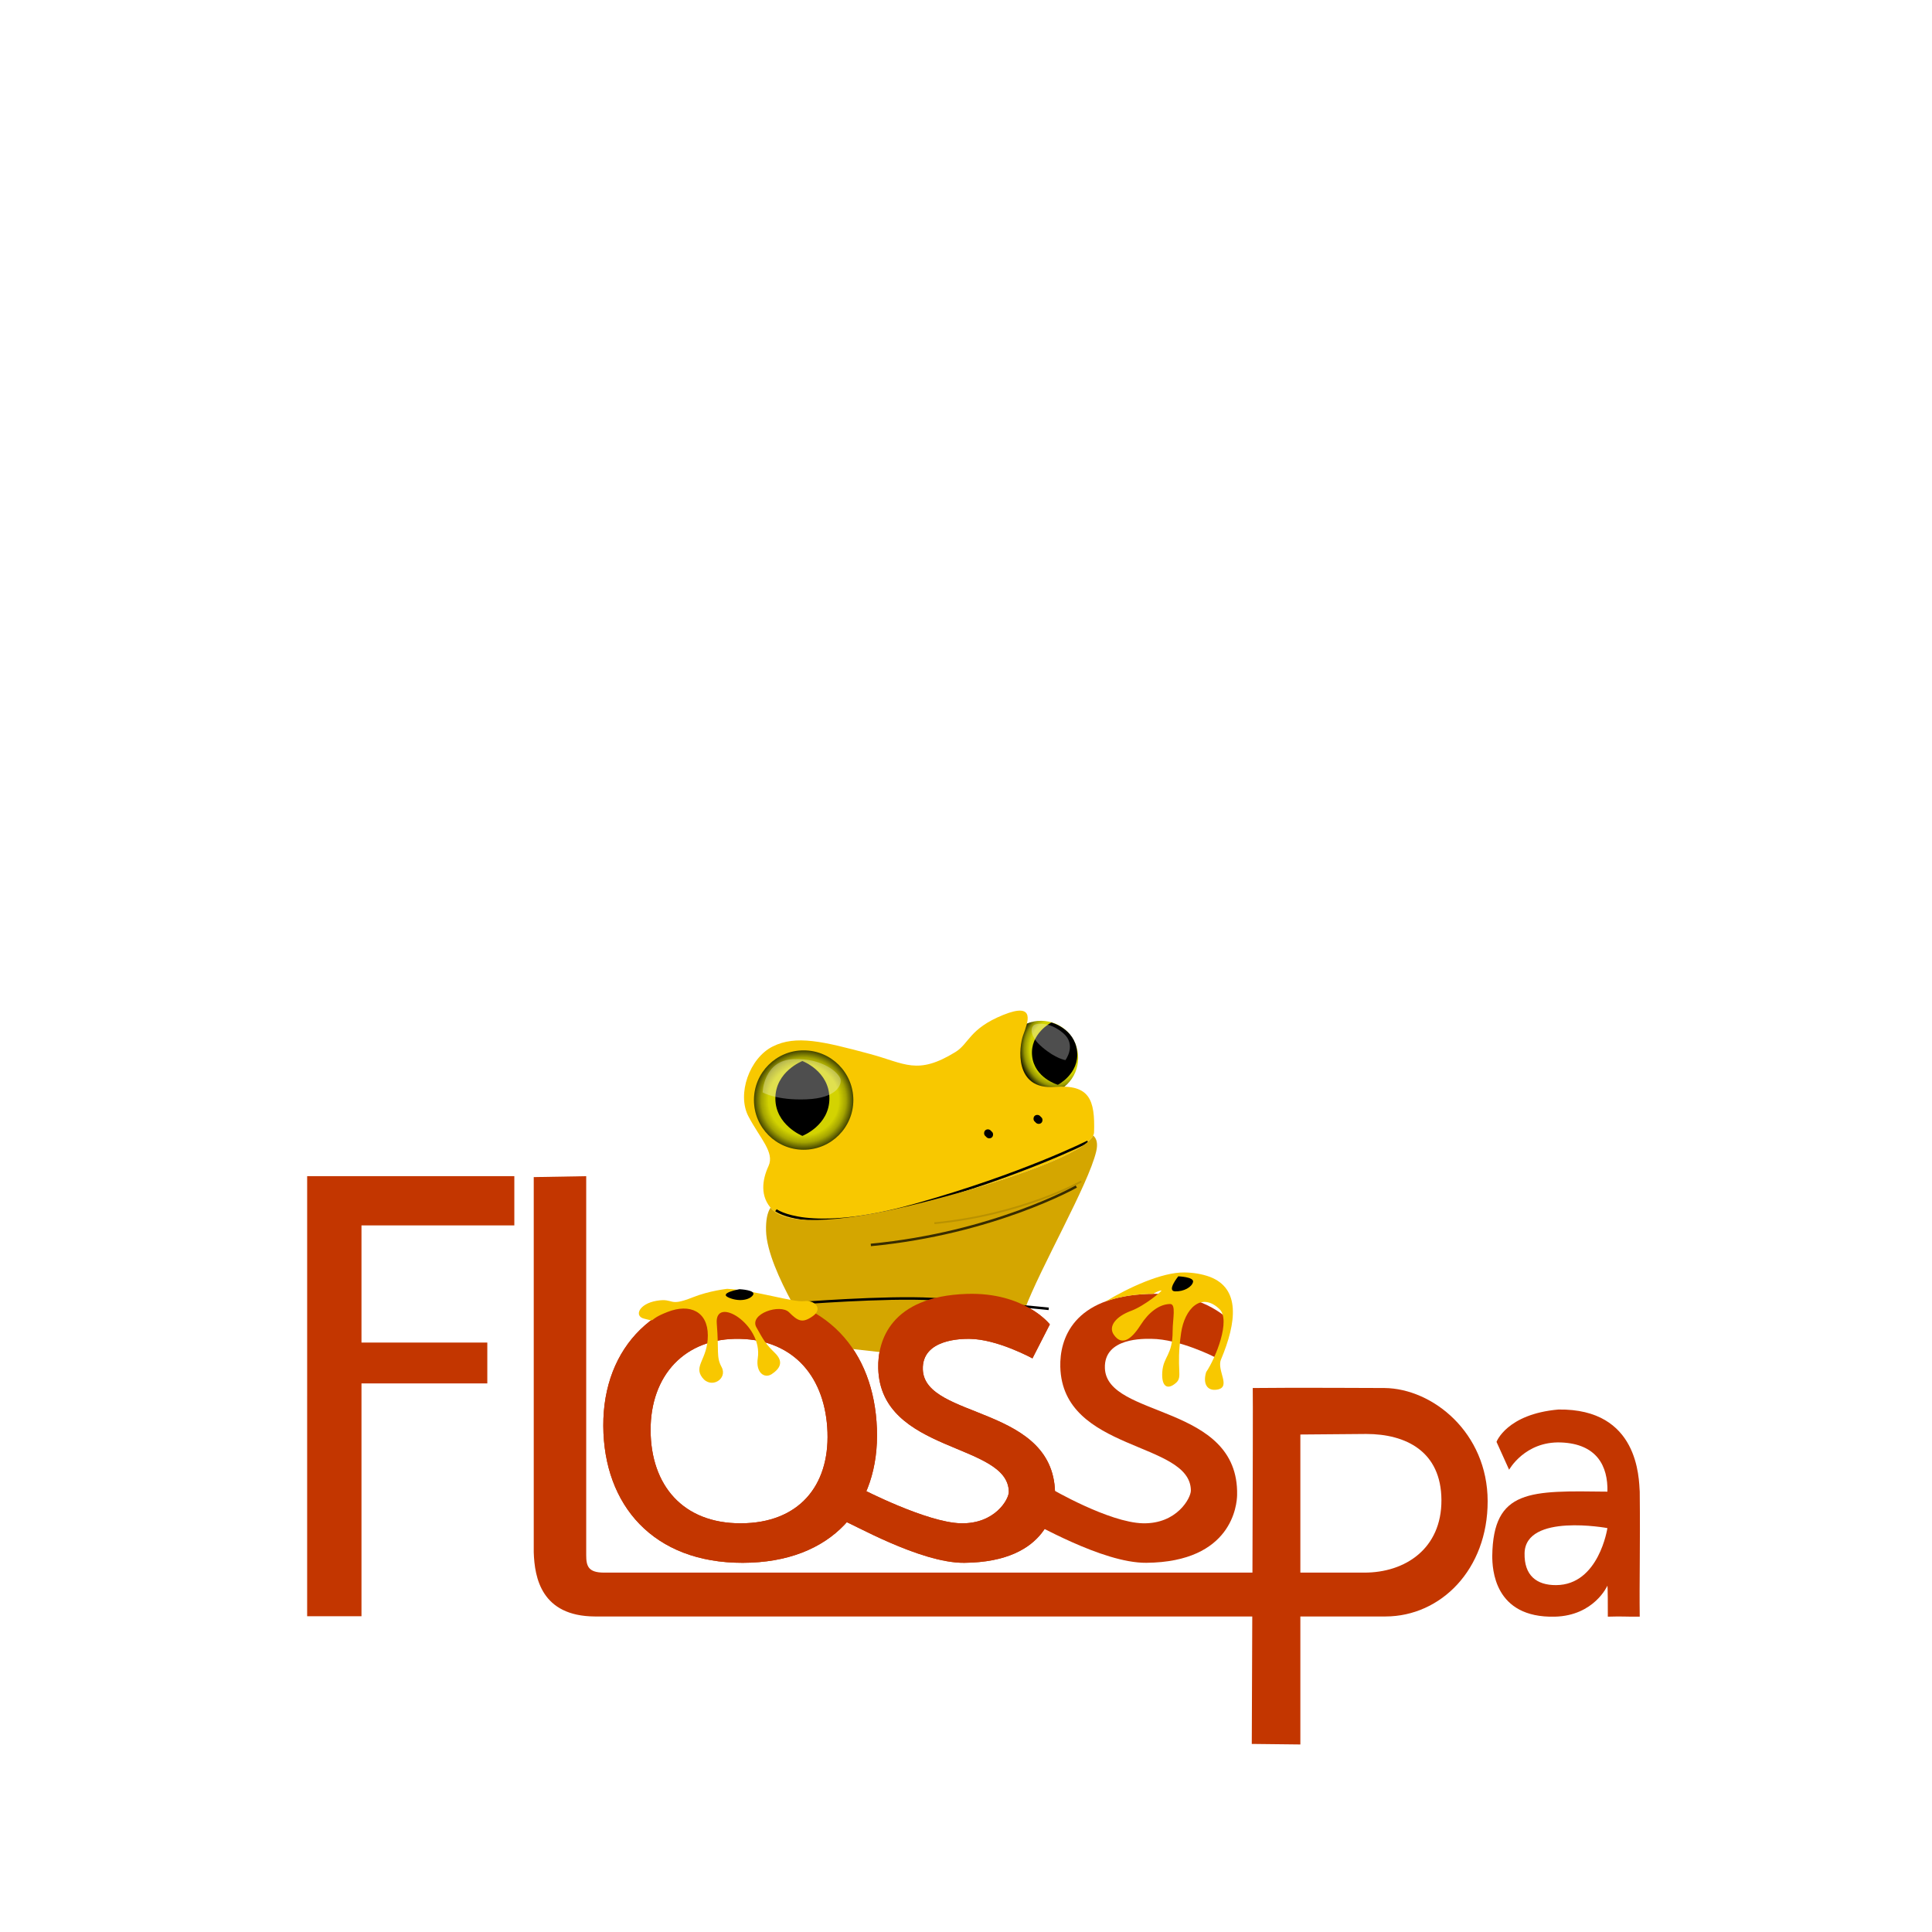 <?xml version="1.0" encoding="UTF-8" standalone="no"?>
<!-- Created with Inkscape (http://www.inkscape.org/) -->

<svg
   xmlns:dc="http://purl.org/dc/elements/1.1/"
   xmlns:cc="http://creativecommons.org/ns#"
   xmlns:rdf="http://www.w3.org/1999/02/22-rdf-syntax-ns#"
   xmlns:svg="http://www.w3.org/2000/svg"
   xmlns="http://www.w3.org/2000/svg"
   xmlns:xlink="http://www.w3.org/1999/xlink"
   xmlns:sodipodi="http://sodipodi.sourceforge.net/DTD/sodipodi-0.dtd"
   xmlns:inkscape="http://www.inkscape.org/namespaces/inkscape"
   width="256"
   height="256"
   id="svg2"
   version="1.1"
   inkscape:version="0.91 r13725"
   sodipodi:docname="logo.svg"
   inkscape:export-filename="/home/xhaksx/Documentos/Proyectos/Nogi Olo/logo-hd.png"
   inkscape:export-xdpi="360"
   inkscape:export-ydpi="360">
  <defs
     id="defs4">
    <linearGradient
       id="linearGradient4271">
      <stop
         style="stop-color:#000000;stop-opacity:0;"
         offset="0"
         id="stop4273" />
      <stop
         id="stop4275"
         offset="0.64"
         style="stop-color:#000000;stop-opacity:0;" />
      <stop
         style="stop-color:#000000;stop-opacity:0.296;"
         offset="0.776"
         id="stop4277" />
      <stop
         style="stop-color:#000000;stop-opacity:0.893;"
         offset="1"
         id="stop4279" />
    </linearGradient>
    <linearGradient
       id="linearGradient4249">
      <stop
         id="stop4251"
         offset="0"
         style="stop-color:#000000;stop-opacity:0;" />
      <stop
         style="stop-color:#000000;stop-opacity:0;"
         offset="0.262"
         id="stop4253" />
      <stop
         id="stop4255"
         offset="0.776"
         style="stop-color:#000000;stop-opacity:0.296;" />
      <stop
         id="stop4257"
         offset="1"
         style="stop-color:#000000;stop-opacity:0.893;" />
    </linearGradient>
    <linearGradient
       id="linearGradient3956">
      <stop
         style="stop-color:#000000;stop-opacity:0;"
         offset="0"
         id="stop3958" />
      <stop
         id="stop3966"
         offset="0.704"
         style="stop-color:#000000;stop-opacity:0;" />
      <stop
         style="stop-color:#000000;stop-opacity:0.296;"
         offset="0.852"
         id="stop3978" />
      <stop
         style="stop-color:#000000;stop-opacity:0.893;"
         offset="1"
         id="stop3960" />
    </linearGradient>
    <clipPath
       clipPathUnits="userSpaceOnUse"
       id="clipPath3783">
      <rect
         style="fill:#ebe2b9;fill-opacity:1;stroke:none"
         id="rect3785"
         width="259.609"
         height="148.492"
         x="849.538"
         y="141.205" />
    </clipPath>
    <clipPath
       clipPathUnits="userSpaceOnUse"
       id="clipPath3809">
      <rect
         style="fill:#e9c200;fill-opacity:1;stroke:none"
         id="rect3811"
         width="211.429"
         height="97.857"
         x="380"
         y="3.076" />
    </clipPath>
    <filter
       inkscape:collect="always"
       id="filter4050"
       x="-0.238"
       width="1.475"
       y="-0.238"
       height="1.475"
       color-interpolation-filters="sRGB">
      <feGaussianBlur
         inkscape:collect="always"
         stdDeviation="0.368"
         id="feGaussianBlur4052" />
    </filter>
    <filter
       inkscape:collect="always"
       id="filter4054"
       x="-0.238"
       width="1.475"
       y="-0.238"
       height="1.475"
       color-interpolation-filters="sRGB">
      <feGaussianBlur
         inkscape:collect="always"
         stdDeviation="0.368"
         id="feGaussianBlur4056" />
    </filter>
    <filter
       inkscape:collect="always"
       id="filter4092"
       x="-0.085"
       width="1.17"
       y="-0.341"
       height="1.681"
       color-interpolation-filters="sRGB">
      <feGaussianBlur
         inkscape:collect="always"
         stdDeviation="4.408"
         id="feGaussianBlur4094" />
    </filter>
    <filter
       inkscape:collect="always"
       id="filter4155"
       x="-0.175"
       width="1.35"
       y="-0.616"
       height="2.232"
       color-interpolation-filters="sRGB">
      <feGaussianBlur
         inkscape:collect="always"
         stdDeviation="5.967"
         id="feGaussianBlur4157" />
    </filter>
    <filter
       inkscape:collect="always"
       id="filter4161"
       x="-0.131"
       width="1.263"
       y="-0.462"
       height="1.924"
       color-interpolation-filters="sRGB">
      <feGaussianBlur
         inkscape:collect="always"
         stdDeviation="4.475"
         id="feGaussianBlur4163" />
    </filter>
    <filter
       inkscape:collect="always"
       id="filter4215"
       x="-0.104"
       width="1.208"
       y="-2.533"
       height="6.066"
       color-interpolation-filters="sRGB">
      <feGaussianBlur
         inkscape:collect="always"
         stdDeviation="4.356"
         id="feGaussianBlur4217" />
    </filter>
    <radialGradient
       inkscape:collect="always"
       xlink:href="#linearGradient3956"
       id="radialGradient4322"
       gradientUnits="userSpaceOnUse"
       gradientTransform="matrix(0.999,-0.051,0.059,1.153,-15.395,-21.999)"
       cx="376.733"
       cy="262.409"
       fx="376.733"
       fy="262.409"
       r="12.5" />
    <radialGradient
       inkscape:collect="always"
       xlink:href="#linearGradient3956"
       id="radialGradient4324"
       gradientUnits="userSpaceOnUse"
       cx="371.429"
       cy="264.148"
       fx="371.429"
       fy="264.148"
       r="12.5" />
    <inkscape:path-effect
       is_visible="true"
       id="path-effect4254"
       effect="spiro" />
  </defs>
  <sodipodi:namedview
     id="base"
     pagecolor="#ffffff"
     bordercolor="#666666"
     borderopacity="1.0"
     inkscape:pageopacity="0.0"
     inkscape:pageshadow="2"
     inkscape:zoom="1.4142136"
     inkscape:cx="-63.887397"
     inkscape:cy="90.612591"
     inkscape:document-units="px"
     inkscape:current-layer="layer1"
     showgrid="false"
     showguides="true"
     inkscape:guide-bbox="true"
     inkscape:window-width="1963"
     inkscape:window-height="938"
     inkscape:window-x="65"
     inkscape:window-y="101"
     inkscape:window-maximized="0" />
  <g
     inkscape:label="Capa 1"
     inkscape:groupmode="layer"
     id="layer1">
    <g
       transform="translate(-207.733,-106.366)"
       id="layer1-2"
       inkscape:label="Layer 1"
       style="fill:#c33600;fill-opacity:1"
       inkscape:export-xdpi="360"
       inkscape:export-ydpi="360">
      <g
         transform="translate(0.574,-10.333)"
         style="fill:#c33600;fill-opacity:1"
         id="g4151">
        <path
           inkscape:connector-curvature="0"
           style="opacity:1;fill:#c33600;fill-opacity:1;fill-rule:nonzero;stroke:none;stroke-width:0.15;stroke-linecap:butt;stroke-miterlimit:4;stroke-dasharray:none;stroke-opacity:1"
           d="m 413.658,303.469 c -6.844,0.6 -8.203,4.284 -8.203,4.284 l 1.67,3.694 c 0,0 2.09,-3.794 6.865,-3.615 4.775,0.179 6.248,3.153 6.162,6.519 -10.199,-0.125 -15.146,-0.37 -15.26,8.525 0.007,1.649 0.206,8.237 8.288,8.041 5.215,-0.127 6.964,-4.096 6.964,-4.096 0,0 0.071,-0.204 0.06,4.096 2.101,-0.062 2.08,0.014 4.229,0 -0.063,-4.66 0.078,-9.08 0,-16.566 -0.121,-1.743 -0.11,-11.026 -10.777,-10.882 z m 6.49,15.71 c 0,0 -1.118,7.54 -6.805,7.556 -2.592,0.017 -4.237,-1.297 -4.17,-4.232 0.121,-5.331 10.976,-3.324 10.976,-3.324 z"
           id="rect3403-7"
           sodipodi:nodetypes="ccczccsccccccccsc" />
        <path
           style="opacity:1;fill:#c33600;fill-opacity:1;fill-rule:nonzero;stroke:none;stroke-width:0.2;stroke-linecap:butt;stroke-miterlimit:4;stroke-dasharray:none;stroke-opacity:1"
           d="m 359.374,288.147 c 7.688,-0.255 11.018,3.853 11.018,3.853 l -2.304,4.507 c 0,0 -4.663,-2.384 -8.364,-2.404 -0.925,-0.005 -6.303,-0.203 -6.161,3.881 0.232,6.69 17.78,4.647 17.519,16.821 -0.027,1.254 -0.642,8.867 -12.017,8.973 -5.896,0.055 -15.056,-5.455 -15.814,-5.597 -0.379,-0.071 3.182,-4.22 3.182,-4.22 0,0 7.654,4.477 12.163,4.581 4.509,0.104 6.366,-3.353 6.359,-4.343 -0.041,-6.561 -17.016,-5.078 -17.301,-16.391 -0.091,-3.611 1.625,-9.327 11.719,-9.663 z"
           id="rect4209-5"
           inkscape:connector-curvature="0"
           sodipodi:nodetypes="sccsssssczsss" />
        <path
           style="opacity:1;fill:#c33600;fill-opacity:1;fill-rule:nonzero;stroke:none;stroke-width:0.2;stroke-linecap:butt;stroke-miterlimit:4;stroke-dasharray:none;stroke-opacity:1"
           d="m 335.25,288.147 c 7.688,-0.255 11.018,4.038 11.018,4.038 l -2.304,4.507 c 0,0 -4.663,-2.569 -8.364,-2.588 -0.925,-0.005 -6.303,-0.018 -6.161,4.065 0.232,6.69 17.78,4.647 17.519,16.821 -0.027,1.254 -0.642,8.682 -12.017,8.789 -5.896,0.055 -15.158,-5.372 -15.915,-5.514 -0.379,-0.071 2.36,-4.262 2.36,-4.262 0,0 8.577,4.436 13.086,4.54 4.509,0.104 6.366,-3.168 6.359,-4.158 -0.041,-6.561 -17.016,-5.078 -17.301,-16.391 -0.091,-3.611 1.625,-9.512 11.719,-9.847 z"
           id="rect4209-3-3"
           inkscape:connector-curvature="0"
           sodipodi:nodetypes="sccsssssczsss" />
        <path
           inkscape:connector-curvature="0"
           style="opacity:1;fill:#c33600;fill-opacity:1;fill-rule:nonzero;stroke:none;stroke-width:0.2;stroke-linecap:butt;stroke-miterlimit:4;stroke-dasharray:none;stroke-opacity:1"
           d="m 305.402,288.147 c -11.297,-0.236 -18.353,7.013 -18.303,17.492 0.05,10.479 6.606,18.163 18.482,18.141 11.877,-0.022 18.154,-7.511 17.773,-17.787 -0.381,-10.276 -6.656,-17.61 -17.953,-17.846 z m -0.205,5.957 c 7.303,0.164 11.361,5.248 11.607,12.371 0.246,7.123 -3.812,12.055 -11.49,12.07 -7.678,0.015 -11.915,-5.053 -11.947,-12.316 -0.032,-7.264 4.527,-12.289 11.83,-12.125 z"
           id="path4228-5" />
        <path
           style="opacity:1;fill:#c33600;fill-opacity:1;fill-rule:nonzero;stroke:none;stroke-width:0.2;stroke-linecap:butt;stroke-miterlimit:4;stroke-dasharray:none;stroke-opacity:1"
           d="m 247.859,272.548 27.451,2.8e-4 0,6.523 -20.253,0 0,15.522 16.673,0 0,5.418 -16.673,0 0,30.848 -7.199,0 z"
           id="rect4246-6"
           inkscape:connector-curvature="0"
           sodipodi:nodetypes="ccccccccccc" />
        <path
           style="opacity:1;fill:#c33600;fill-opacity:1;fill-rule:nonzero;stroke:none;stroke-width:0.2;stroke-linecap:butt;stroke-miterlimit:4;stroke-dasharray:none;stroke-opacity:1"
           d="m 277.883,272.671 6.952,-0.123 0,50.205 c 0,1.456 0.26,2.326 2.369,2.326 l 100.694,-4.7e-4 c 5.451,0.025 10.289,-3.173 10.258,-9.616 -0.031,-6.442 -4.698,-8.755 -9.971,-8.755 l -8.722,0.072 0,41.071 -6.437,-0.072 c 0,0 0.193,-45.056 0.129,-47.16 4.606,-0.066 17.46,0 17.46,0 6.396,0.071 13.652,5.924 13.666,14.992 0.014,9.069 -6.226,15.266 -13.523,15.279 l -104.774,0 c -7.089,-0.038 -7.992,-5.127 -8.101,-8.507 l 0,-49.835 z"
           id="rect4249-2"
           inkscape:connector-curvature="0"
           sodipodi:nodetypes="ccssczsccccczccccc" />
      </g>
    </g>
    <g
       id="g4062"
       transform="matrix(0.333,0,0,0.333,-13.739,57.867)">
      <g
         id="g3990">
        <circle
           r="12.5"
           cy="264.148"
           cx="371.429"
           transform="matrix(1.18,0,0,1.18,17.24,-64.528)"
           id="path3821"
           style="fill:#d3d301;fill-opacity:1;stroke:none" />
        <path
           sodipodi:nodetypes="scscs"
           inkscape:connector-curvature="0"
           id="path3980"
           d="m 469.847,244.546 c 0.934,8.933 -7.651,13.332 -7.651,13.332 0,0 -9.325,-2.674 -10.243,-11.461 -0.934,-8.933 7.651,-13.332 7.651,-13.332 0,0 9.294,2.38 10.243,11.461 z"
           style="fill:#000000;stroke:none" />
      </g>
      <circle
         r="12.5"
         cy="264.148"
         cx="371.429"
         transform="matrix(1.18,0,0,1.18,17.24,-64.528)"
         id="path3988"
         style="fill:url(#radialGradient4322);fill-opacity:1;stroke:none" />
    </g>
    <path
       style="fill:#f8c800;fill-opacity:1;stroke:none"
       d="m 102.345,160.289 c 1.688,1.717 7.431,2.243 20.05,-0.981 12.619,-3.225 22.501,-6.994 22.574,-9.254 0.14,-4.347 -0.602,-6.382 -5.188,-6.029 -5.468,0.421 -4.767,-5.328 -4.206,-6.87 0.561,-1.542 1.823,-4.487 -2.664,-2.664 -4.487,1.823 -4.487,3.786 -6.31,4.907 -5.073,3.122 -6.698,1.501 -11.32,0.26 -6.243,-1.676 -9.804,-2.538 -12.889,-0.995 -3.085,1.542 -4.767,6.31 -3.225,9.254 1.542,2.944 3.505,4.767 2.664,6.59 -0.841,1.823 -1.175,4.066 0.513,5.783 z"
       id="path3817"
       inkscape:connector-curvature="0"
       sodipodi:nodetypes="zssssssssssz" />
    <path
       style="fill:none;stroke:#000000;stroke-width:1px;stroke-linecap:butt;stroke-linejoin:miter;stroke-opacity:1;filter:url(#filter4092)"
       d="m 350.018,307.779 c 0,0 12.728,9.899 55.508,-2.121 42.78,-12.021 68.589,-25.102 68.589,-25.102"
       id="path4074"
       inkscape:connector-curvature="0"
       transform="matrix(0.333,0,0,0.333,-13.739,57.867)" />
    <g
       id="g3995"
       transform="matrix(0.333,0,0,0.333,-13.739,57.867)">
      <circle
         r="12.5"
         cy="264.148"
         cx="371.429"
         transform="matrix(1.582,0,0,1.582,-226.56,-153.929)"
         id="path3819"
         style="fill:#d3d301;fill-opacity:1;stroke:none" />
      <circle
         r="12.5"
         cy="264.148"
         cx="371.429"
         style="opacity:0.762;fill:url(#radialGradient4324);fill-opacity:1;stroke:none"
         id="path3968"
         transform="matrix(1.582,0,0,1.582,-226.56,-153.929)" />
      <path
         sodipodi:nodetypes="scscs"
         inkscape:connector-curvature="0"
         id="rect3912"
         d="m 371.286,263.319 c 0,10.733 -10.75,14.894 -10.75,14.894 0,0 -10.75,-4.337 -10.75,-14.894 0,-10.733 10.75,-14.894 10.75,-14.894 0,0 10.75,3.984 10.75,14.894 z"
         style="fill:#000000;stroke:none" />
    </g>
    <g
       id="g4058"
       transform="matrix(0.333,0,0,0.333,-13.739,57.867)">
      <circle
         r="1.856"
         cy="274.368"
         cx="436.197"
         transform="matrix(0.807,0.07,-0.07,0.807,101.55,25.173)"
         id="path3984"
         style="fill:#000000;fill-opacity:1;stroke:none" />
      <circle
         r="1.856"
         cy="274.368"
         cx="436.197"
         style="fill:#000000;fill-opacity:1;stroke:none;filter:url(#filter4050)"
         id="path4014"
         transform="matrix(0.807,0.07,-0.07,0.807,102.104,25.726)" />
    </g>
    <path
       inkscape:connector-curvature="0"
       style="fill:#d4a600;fill-opacity:1;stroke:none"
       d="m 144.857,150.464 c -1.123,2.287 -10.577,5.802 -22.46,8.839 -12.619,3.225 -18.36,2.705 -20.048,0.988 -0.086,-0.088 -0.174,-0.18 -0.25,-0.27 -0.431,0.671 -0.63,1.656 -0.593,3.078 0.14,5.328 6.863,15.14 6.863,15.14 l 9.933,1.109 4.562,-2.17 c 4.736,-3.935 10.511,1.891 12.897,-3.612 2.102,-5.63 8.437,-16.541 9.491,-20.99 0.245,-1.036 0.07,-1.708 -0.395,-2.111 z"
       id="path4098"
       sodipodi:nodetypes="csccsccccsc" />
    <g
       id="g4070"
       transform="matrix(0.333,0,0,0.333,-13.739,57.867)">
      <circle
         r="1.856"
         cy="274.368"
         cx="436.197"
         style="fill:#000000;fill-opacity:1;stroke:none"
         id="path3986"
         transform="matrix(0.807,0.07,-0.07,0.807,121.21,19.418)" />
      <circle
         r="1.856"
         cy="274.368"
         cx="436.197"
         transform="matrix(0.807,0.07,-0.07,0.807,121.764,19.971)"
         id="path4016"
         style="fill:#000000;fill-opacity:1;stroke:none;filter:url(#filter4054)" />
    </g>
    <path
       style="fill:#f8c800;fill-opacity:1;stroke:none"
       d="M 156.932 168.607 C 153.947 168.573 149.589 170.585 146.428 172.49 C 147.954 171.913 149.845 171.528 152.215 171.449 C 152.413 171.443 152.596 171.449 152.787 171.449 C 153.208 171.201 153.607 170.998 153.895 170.998 C 154.073 170.998 151.678 173.029 149.881 173.691 C 147.853 174.439 146.82 175.746 147.582 176.854 C 148.782 178.6 150.164 177.1 151.17 175.521 C 152.176 173.943 153.577 172.811 155.039 172.787 C 155.875 172.773 155.381 174.78 155.381 176.385 C 155.381 179.593 154.158 179.702 154.01 181.781 C 153.878 183.633 154.625 184.289 155.828 183.236 C 156.779 182.404 155.791 181.545 156.504 176.613 C 156.963 173.435 159.163 171.131 161.59 173.463 C 163.105 174.919 161.104 179.916 159.822 181.812 C 159.361 183.323 159.937 184.357 161.277 184.131 C 163.204 183.805 161.185 181.586 161.787 180.148 C 163.882 175.152 164.351 170.734 160.311 169.189 C 159.249 168.803 158.111 168.621 156.932 168.607 z "
       id="path3791" />
    <path
       sodipodi:nodetypes="cssc"
       inkscape:connector-curvature="0"
       id="path3823"
       d="m 156.129,169.119 c 0,0 -1.584,1.951 -0.422,1.993 1.162,0.042 2.223,-0.572 2.378,-1.245 0.155,-0.674 -1.956,-0.748 -1.956,-0.748 z"
       style="fill:#000000;stroke:none"
       inkscape:transform-center-y="2.3376974" />
    <g
       id="g4312">
      <path
         transform="matrix(0.333,0,0,0.333,-13.739,57.867)"
         sodipodi:nodetypes="csc"
         inkscape:connector-curvature="0"
         id="path4201"
         d="m 358.15,344.902 c 0,0 35.355,-2.828 54.094,-1.768 18.738,1.061 46.315,3.889 46.315,3.889"
         style="fill:none;stroke:#000000;stroke-width:1px;stroke-linecap:butt;stroke-linejoin:miter;stroke-opacity:1;filter:url(#filter4215)" />
      <path
         transform="matrix(0.333,0,0,0.333,-13.739,57.867)"
         sodipodi:nodetypes="cc"
         inkscape:connector-curvature="0"
         id="path4111"
         d="m 469.544,298.354 c 0,0 -32.935,18.599 -81.77,23.246"
         style="opacity:0.858;fill:none;stroke:#000000;stroke-width:1px;stroke-linecap:butt;stroke-linejoin:miter;stroke-opacity:1;filter:url(#filter4155)" />
      <path
         transform="matrix(0.238,0,0,0.238,33.034,84.028)"
         style="opacity:0.348;fill:none;stroke:#000000;stroke-width:1px;stroke-linecap:butt;stroke-linejoin:miter;stroke-opacity:1;filter:url(#filter4161)"
         d="m 463.18,304.718 c 0,0 -32.935,18.599 -81.77,23.246"
         id="path4159"
         inkscape:connector-curvature="0"
         sodipodi:nodetypes="cc" />
    </g>
    <path
       style="opacity:0.308;fill:#ffffff;stroke:none"
       d="m 101.059,144.751 c 0,0 0.083,-4.243 4.076,-4.409 3.993,-0.166 6.073,1.913 6.239,2.662 0.166,0.749 -0.499,2.496 -4.492,2.662 -3.993,0.166 -5.823,-0.915 -5.823,-0.915 z"
       id="path4219"
       inkscape:connector-curvature="0" />
    <path
       inkscape:connector-curvature="0"
       id="path4221"
       d="m 141.174,140.469 c 0,0 1.522,-2.023 -0.292,-3.57 -1.814,-1.547 -3.556,-1.335 -3.91,-1.045 -0.354,0.29 -0.684,1.356 1.13,2.903 1.814,1.547 3.072,1.713 3.072,1.713 z"
       style="opacity:0.308;fill:#ffffff;stroke:none" />
    <path
       id="path4222"
       d="m 98.243,171.448 c -11.297,-0.236 -18.353,7.013 -18.303,17.492 0.05,10.479 6.606,18.163 18.482,18.141 11.877,-0.022 18.154,-7.511 17.773,-17.787 -0.381,-10.276 -6.656,-17.61 -17.953,-17.846 z m -0.205,5.957 c 7.303,0.164 11.361,5.248 11.607,12.371 0.246,7.123 -3.812,12.055 -11.49,12.07 -7.678,0.015 -11.915,-5.053 -11.947,-12.316 -0.032,-7.264 4.527,-12.289 11.83,-12.125 z"
       style="opacity:1;fill:#c33600;fill-opacity:1;fill-rule:nonzero;stroke:none;stroke-width:0.2;stroke-linecap:butt;stroke-miterlimit:4;stroke-dasharray:none;stroke-opacity:1"
       inkscape:connector-curvature="0" />
    <g
       id="g4107"
       transform="matrix(0.333,0,0,0.333,-13.739,57.867)">
      <path
         sodipodi:nodetypes="csssssssssssssssc"
         inkscape:connector-curvature="0"
         id="path3787"
         d="m 330.622,339.068 c 11.272,0.593 26.4,5.488 30.552,4.894 4.153,-0.593 7.712,2.966 3.56,5.933 -4.153,2.966 -5.933,2.076 -9.492,-1.483 -3.56,-3.56 -15.979,0.622 -13.013,5.961 2.966,5.339 3.767,6.684 7.377,10.205 3.679,3.589 1.93,6.297 -1.254,8.419 -2.878,1.919 -6.459,-0.568 -5.568,-6.343 2.083,-13.501 -17.251,-25.176 -16.314,-13.793 0.93,11.296 -0.297,13.2 1.928,17.353 2.506,4.677 -4.153,8.899 -7.712,4.153 -3.559,-4.746 2.225,-7.267 2.225,-16.759 0,-9.492 -7.105,-12.818 -16.018,-9.344 -8.75,3.411 -3.856,4.004 -9.344,2.67 -4.076,-0.991 -2.076,-5.933 5.043,-7.119 7.119,-1.187 4.385,2.607 14.238,-1.335 6.674,-2.67 13.793,-3.411 13.793,-3.411 z"
         style="fill:#f8c800;fill-opacity:1;stroke:none" />
      <path
         sodipodi:nodetypes="cssc"
         inkscape:connector-curvature="0"
         id="path3789"
         d="m 335.516,339.217 c 0,0 -8.306,1.483 -4.449,3.263 3.856,1.78 8.306,1.187 9.789,-0.89 1.483,-2.076 -5.339,-2.373 -5.339,-2.373 z"
         style="fill:#000000;stroke:none" />
    </g>
    <path
       sodipodi:nodetypes="sccsssssczsss"
       inkscape:connector-curvature="0"
       id="path4291"
       d="m 128.091,171.448 c 7.688,-0.255 11.018,4.038 11.018,4.038 l -2.304,4.507 c 0,0 -4.663,-2.569 -8.364,-2.588 -0.925,-0.005 -6.303,-0.018 -6.161,4.065 0.232,6.69 17.78,4.647 17.519,16.821 -0.027,1.254 -0.642,8.682 -12.017,8.789 -5.896,0.055 -15.158,-5.372 -15.915,-5.514 -0.379,-0.071 2.36,-4.262 2.36,-4.262 0,0 8.577,4.436 13.086,4.54 4.509,0.104 6.366,-3.168 6.359,-4.158 -0.041,-6.561 -17.016,-5.078 -17.301,-16.391 -0.091,-3.611 1.625,-9.512 11.719,-9.847 z"
       style="opacity:1;fill:#c33600;fill-opacity:1;fill-rule:nonzero;stroke:none;stroke-width:0.2;stroke-linecap:butt;stroke-miterlimit:4;stroke-dasharray:none;stroke-opacity:1" />
  </g>
</svg>

